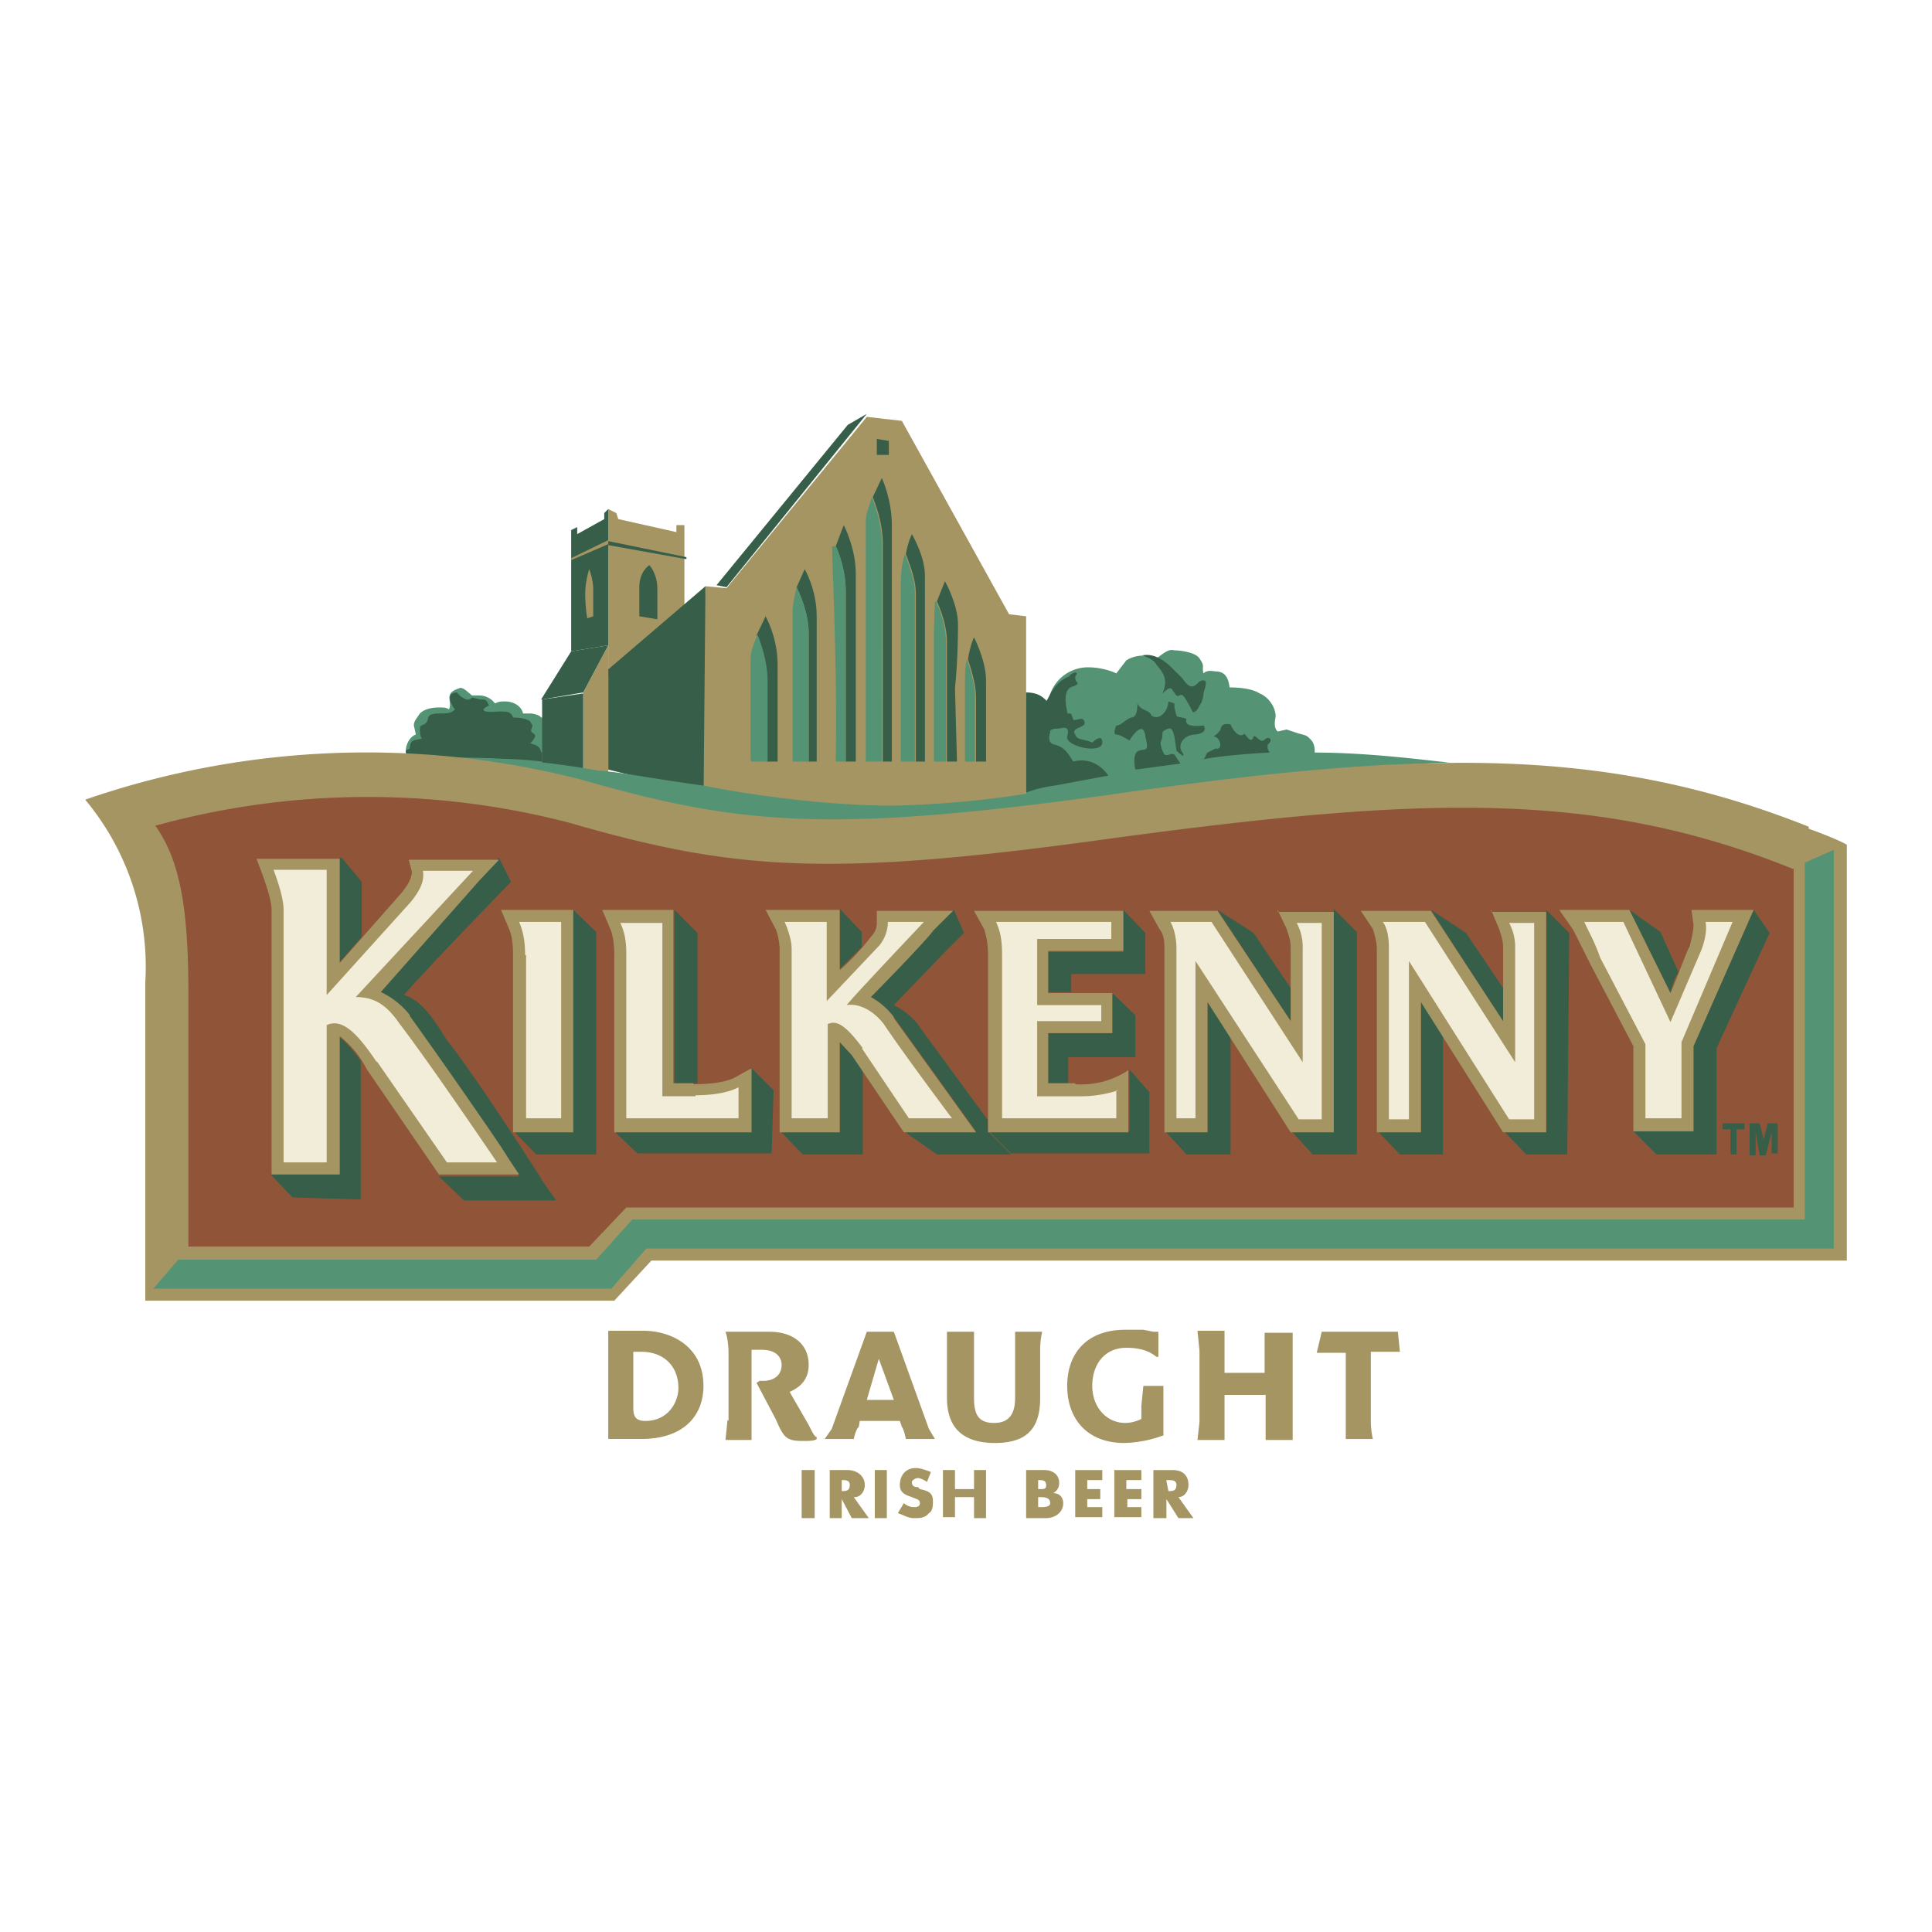 <svg xmlns="http://www.w3.org/2000/svg" viewBox="0 0 192.8 192.8"><g fill-rule="evenodd" clip-rule="evenodd"><path fill="#fff" d="M0 0h192.8v192.8H0V0z"/><path fill="#559375" d="M54 71.6c-.1-.2-.7-.4-1.1-.4h-.7c-.2-.8-1-1.2-1.8-1.2-.4 0-.6 0-1 .2a2 2 0 0 0-1.7-.8h-.6c-.6-.5-1-.9-1.3-.7-1.6.5-.6 1.3-1 2.1-.2-.2-.6-.2-1-.2-.8 0-1.5.2-1.9.6-.4.6-.6.8-.6 1.2l.2.9c-.6.2-1 1-1 1.6v.2l4.7.4c1.9 0 5 .3 9.1.7v-4.4l-.2-.2z"/><path fill="#365e49" d="M54 75.1c-.1-1-1.4-.8-1-1 .9-1 0-.8 0-1.2 0-.2.3-.5 0-.7 0-.4-1-.6-1.8-.6-.2-.6-.6-.6-1.4-.6-2.3.2-1.5-.4-1-.6-.3-.6-.3-.6-.9-.6l-.8-.2c-.4.6-1.3-.2-1.5-.5-1 0-.8.9-.2 1.7-.4.4-.8.4-1.4.4s-1.3 0-1.3.6c-.2.7-.8.4-.8.9 0 .2 0 .8.2 1-.6.2-1.2 0-1.2 1l-.4.2c0 .2 0 .4.2.6 1.4 0 3 0 4.5.3 2 0 4.8-.3 8.9.2v-1z"/><path fill="#a59563" d="M68.3 60.9v-8.5h-.8v.7l-5.8-1.3-.2-.6-.8-.4v16.7l7.6-6.6z"/><path fill="#365e49" d="M63.8 61.5v-2.9c0-1.6 1-2.2 1-2.2s.8.8.8 2.4v3l-1.8-.3zM60.7 54v.4l7.8 1.4v-.2L60.7 54zm9.7 4.5-9.7 8.3v10c2 .5 4.3 1.1 9.9 2l-.2-20.3z"/><path fill="#a59563" d="m60.7 64.4-2.5 4.7v8c0 .3 2 .5 2.5.5V64.4z"/><path fill="#365e49" d="M57 52.9V65l3.7-.6V50.8l-.4.4v.6l-2.7 1.5v-.7l-.6.3z"/><path fill="#a59563" d="M59.2 61.5v-2.7c0-1-.4-2-.4-2s-.4 1.2-.4 2.4c0 1.5.2 2.5.2 2.5l.6-.2zm1.5-7.6v.4L57 55.9v-.2l3.7-1.8z"/><path fill="#365e49" d="m54 76.8 4.2.4v-8l-4.1.6v7z"/><path fill="#365e49" d="m54 69.8 3-4.8 3.7-.6-2.5 4.7-4.1.7zm18.5-11.2-1-.2 13.1-16 1.9-1.1-14 17.3z"/><path fill="#a59563" d="M100.7 61.3 90 42l-3.5-.4-14 17.1-2.1-.2-.2 22.3s9.7 2 19 1.9c7.6 0 13.2-1.3 13.2-1.3V61.5l-1.7-.2z"/><path fill="#365e49" d="m87.5 43.8 1.2.2v1.4h-1.2v-1.6zm-12 19.6c.3.6 1 2.5 1 4.7V76h1.1v-9.7c0-2.7-1.2-4.8-1.2-4.8l-.9 1.9zm4-4.8c.2.4 1.2 2.5 1.2 4.6V76h.8V61.5c0-2.7-1.2-4.7-1.2-4.7l-.8 1.8zm3.9-4.1c.2.4 1 2.3 1 4.5v17h1V57.2c0-2.5-1.2-4.8-1.2-4.8l-.8 2.1zm5.6 5.2v-7.3c0-2.6-1-4.7-1-4.7l-.9 1.9c.2.6 1 2.4 1 4.7V76h.9V59.7zm3.3 3.7v-6c0-1.9-1.3-4.1-1.3-4.1s-.4.8-.6 2c.2.6 1 2.3 1 4V76h.9V63.4zm3 5.3c.3-2.9.3-5.7.3-6.4 0-2-1.3-4.3-1.3-4.3l-.8 2c.4.9 1 2.5 1 4v12h1l-.2-7.3zm3.1-.8c0-2-1.2-4.3-1.2-4.3s-.4.8-.6 2.2c.2.7.8 2.3.8 3.8V76h1v-8z"/><path fill="#559375" d="M75 76h1.6v-8c0-2.2-.8-4.1-1-4.7-.3.8-.7 1.6-.7 2.5v10zm4 0h1.7V63.2c0-2.1-1-4.2-1.2-4.6-.2.9-.4 1.7-.4 2.5V76zm4 0h1.4V59a11 11 0 0 0-1-4.5A7817004994560971 7817004994560971 0 0 1 83 76zm4-26.4c-.2.8-.6 1.6-.6 2.4v24H88V54.3c0-2.3-.8-4.1-1-4.7zm3.3 5.7c-.2.6-.4 1.7-.4 2.5V76h1.4V59.2c0-1.6-.8-3.3-1-3.9zm3 4.8-.1 2.7V76h1.2V64c0-1.5-.6-3.1-1-4zm3.2 5.7c-.2.7-.2 1.5-.2 2.5V76h1v-6.4c0-1.5-.6-3.1-.8-3.8z"/><path fill="#559375" d="M57.6 78.6c15.7 4.6 25 5.4 53.2 1.5 13.2-1.9 24.2-3.7 33.8-4-2.8-.3-8.2-1-13.4-1V75c0-.2 0-.8-.4-1.2s-.4-.4-1.2-.6l-1.2-.4-.9.2c-.2-.2-.4-.5-.2-1.5 0-1-.8-2-1.6-2.3-.6-.4-1.7-.6-3-.6-.1-1-.5-1.6-1.4-1.6-.2 0-.8-.2-1.2.2-.2-.8.2-.6-.4-1.5-.4-.6-1.9-.8-2.5-.8-.6-.2-1.2.4-1.8.8-.7-.4-2.1-.4-3 .2l-1 1.3c-.8-.4-2-.6-2.6-.6a4 4 0 0 0-4.2 3.5c-.4-.6-1.4-.9-2.2-.9v10s-5.4 1-13.2 1.2c-9.3 0-19-2-19-2-6.4-.9-7.9-1.3-10.5-1.5-7.3-1.3-12.2-1.3-14.5-1.3 4.8.5 8.3 1.7 12.2 3l.2.1z"/><path fill="#365e49" d="M115.4 66.3c.2.4 1.4 1.2.6 2.9 1-.9.8-.5 1.4.2.2.2.4-.2.6 0 .2 0 1 1.6 1 1.6 0 .2.5 0 .7-.6.2-.2.4-.8.4-1.2.2-.7.4-1.3 0-1.3-.6 0-.6.6-1.2.6-.2 0-.5-.2-.9-.8l-1-1c-1-1-2-1.5-3-1.3.5.2 1.1.4 1.4.9zm-8.7 1.2c-1.5.6-1.9 1.9-2.3 2.5 0 0-.4-.9-2-.9v10s1.2-.5 2.8-.7l5.4-1s-1.2-2-3.5-1.4c-.6-1-1-1.5-1.9-1.7-.8-.2-.4-1.2-.4-1.2s-.2-.4.9-.4c.8-.2 1 0 .8.8-.2 1 3.5 1.8 3.5.6 0-1-1 0-1 0-.9-.4-1.5-.2-1.7-.8-.6-.8 1.5-.6.8-1.5-.2-.2-1 .2-1 0-.2-.6-.2-.6-.4-.6s-.2 0-.2-.2c-.2-.8-.4-2.3.6-2.5 0 0 .6-.2.4-.4-.2-.2-.2-.4-.2-.6.2-.2.2-.4 0-.4-.6.2-.6.4-.6.4zm6 6.4s1.4-2.3 1.6-.4c.4 1.6 0 1.2-.6 1.4-.8.2-.4 1.9-.4 1.9l4.5-.6-.6-.9c-.4-.2-.6.2-1 0a3 3 0 0 1-.4-1.2c.4-.8 0-1 .4-1.2.8-.5.8 0 1 .6l.2 1.4s1 1 .6.2c-.6-.8.2-1.8 1.3-1.8 1.4-.2.8-.9.8-.9s-2 .3-1.7-.6c0-.2-1-.2-1-.4l-.2-.8v-.4l-.6-.2c0 .8-.8 2-1.7 1.4-.2-.6-1-.4-1.4-1.2 0 .4 0 1.4-.6 1.4-.6.2-1 .8-1.5.8 0 0-.4.9 0 .9s1.3.6 1.3.6zm9-1c0 .2-.6.6-.6.6.7 0 1 1.4.2 1.2l-.8.4c-.2.2-.2.7-.6.7 2.5-.5 6.8-.7 6.8-.7l-.2-.4v-.4c.6-.4.2-1-.4-.4-.4.2-.8-.6-1-.4-.3 1-.9-.6-1-.2-.7.4-1.3-1-1.3-1s-1-.3-1 .6z"/><path fill="#a59563" d="M117.6 149.4c.6 0 1-.6 1-1.2 0-1-.6-1.5-1.6-1.5h-1.9v4.8h1.3v-1.9l1.2 1.9h1.5l-1.5-2.1zm-1.2-1.7c.6 0 1 0 1 .5 0 .6-.4.6-.8.6l-.2-1zm-4 0v.9h1.5v1h-1.4v.8h1.4v1h-2.7v-4.7h2.7v1h-1.4zm-3.9 0v.9h1.3v1h-1.3v.8h1.5v1h-2.7v-4.7h2.7v1h-1.5zm-4.9 0c.4 0 .8 0 .8.5 0 .4-.2.4-.6.4h-.2v-.9zm.8 3.8c.8 0 1.7-.5 1.7-1.5 0-.6-.4-1-1-1 .4-.2.6-.6.6-1 0-.9-.7-1.3-1.5-1.3h-1.8v4.8h2zm-.8-2.1c.6 0 1.2 0 1.2.6 0 .4-.6.4-1 .4h-.2v-1zm-6.4-.8v-1.9h1.2v4.8h-1.2v-2.1h-1.9v2h-1.2v-4.7h1.2v1.9h1.9zm-4.7-.7c-.2-.2-.7-.4-.9-.4s-.6.2-.6.4c0 .5.4.5.6.5l.2.2c.9.2 1.3.4 1.3 1.2 0 .4 0 1-.4 1.2-.4.5-.9.5-1.5.5s-1-.3-1.6-.5l.6-1c.2.2.6.4 1 .4.2 0 .6 0 .6-.4s-.4-.4-.8-.6c-.6-.2-1.2-.4-1.2-1.2 0-1 .6-1.7 1.6-1.7.4 0 1 .2 1.5.4l-.4 1zm-5.2 3.6v-4.8h1.2v4.8h-1.2zm-2-2.1c.6 0 1-.6 1-1.2 0-1-.9-1.5-1.7-1.5h-1.8v4.8H84v-1.9l1 1.9h1.7l-1.5-2.1zm-1.3-1.7c.4 0 .8 0 .8.5 0 .6-.4.6-.8.6v-1zm-4 3.8v-4.8h1.3v4.8h-1.2zm6.5-11.8h2.7l-1.5-4.1-1.2 4.1zm-3.5 2.9 3.5-9.7h2.7l3.5 9.7.6 1h-2.9s-.2-1-.4-1.2l-.2-.6h-4l-.1.6c-.3.2-.5 1.2-.5 1.2h-2.9l.7-1zm-10.3-.8V135c0-1.3-.3-2.1-.3-2.1h4.4c2.3 0 3.9 1.2 3.9 3.3 0 1.6-1 2.3-1.9 2.7l1.9 3.3c.4.8.6 1.2.8 1.2v.2c-.2.2-.8.2-1.4.2-1.7 0-1.9-.4-2.7-2.2l-1.9-3.6.3-.2h.4c.8 0 1.8-.4 1.8-1.6 0-.4-.2-1.5-2-1.5h-1v9h-2.6l.2-2zm-9.5-1.3c0 .8.2 1.3 1.2 1.3 2.3 0 3.3-1.9 3.3-3.3 0-2.1-1.4-3.6-3.7-3.6h-.8v5.6zm-2.5 1.3v-9h3.5c2.7 0 6 1.5 6 5.5 0 3-2 5.3-6.2 5.3h-3.3v-1.8zm73.6 0V135h-2.9l.5-2.1h7.6l.2 2h-2.9v6.9c0 1 .2 1.8.2 1.8h-2.7v-1.8zm-14.6 0v-7l-.2-2h2.7v4.2h4v-4h2.8v10.7h-2.7v-4.5h-4.1v4.5h-2.7l.2-1.8zm-3.5 1.4a12 12 0 0 1-4 .8c-3.7 0-5.7-2.4-5.7-5.7s2-5.6 5.8-5.6h1.8l1 .2h.5v2.5h-.2c-.5-.4-1.3-.9-3-.9-2.2 0-3.4 1.7-3.4 3.8s1.4 3.7 3.3 3.7c.6 0 1.2-.2 1.6-.4v-1.3l.2-2h2v4.9zm-12.4-3.7c0 2.7-1 4.5-4.5 4.5s-4.8-1.8-4.8-4.5v-6.6h2.7v6.6c0 1.6.4 2.5 2 2.5 1.5 0 2.1-.9 2.1-2.5v-6.6h2.7s-.2.8-.2 1.8v4.8zm76.7-57c-20.6-8.2-39-7.6-69.7-3.2-28.2 3.9-37.1 3-52.8-1.5a86 86 0 0 0-49.5 2 26 26 0 0 1 6 18.2v31.8h46.8l3.7-4h119.3V84.3c-1-.6-3.8-1.6-3.8-1.6z"/><path fill="#559375" d="M180.1 86v35.7h-117l-3.6 4H17.8l-2.5 2.9H61l3.5-4H183V84.8l-2.9 1.3z"/><path fill="#905539" d="M178.9 86.7c-19.6-7.9-37-7.2-67.5-3.1-28.6 4-38 3.3-54.6-1.5a79.8 79.8 0 0 0-41.3.3c2.5 3.5 3.3 8.4 3.3 16.7v25.3h40l3.7-3.9H179V86.7z"/><path fill="#365e49" d="m59.5 93-2.3-2.2v22h-6l2.3 2.4h6V93zm7.8 15.1h2.3v-15l-2.3-2.3v17.3zm7.6-1.6v6.4H61.3l2.3 2.2H77l.2-6.3-2.3-2.3zm-41-3.1v13.8H27l2.2 2.3 6.8.2v-13.8c-1-1.5-1.8-2.1-2.2-2.5zm0-7.4 2.2-2.5V88l-2-2.4h-.2V96z"/><path fill="#365e49" d="M54 117.6s-6.3-9.9-9.4-13.8c-.8-1.2-2.3-4-4.3-4.5C43.2 96 51 88 51 88l-1.2-2.4-1.9 2L38 99a8 8 0 0 1 2.9 2.4l9.7 14 1.2 2h-8l2.5 2.4h9.2l-1.4-2zm32-23V93l-2.2-2.3v6l2.3-2.3zm-1 10.6-1.2-1.4v9h-6l2.3 2.4h6v-8.5l-1-1.5zm65-6.6-3.7-5.5-3.5-2.3L150 102v-3.3zm4.3-7.8v22H150l2.3 2.4h4.1l.2-22.1-2.3-2.3zm-12.5 9v13h-4.4l2.3 2.4h4.3v-11.8l-2.2-3.5zm33.2-9-6 13.6v8.5h-6l2.3 2.3h6v-10.6l5.3-11.5-1.6-2.3zm-7.5 6.2-1.8-4-3.1-2.2 4.1 8.3c.2-.9.4-1.5.8-2.1z"/><path fill="#a59563" d="M57.2 92v-1.2H50l.8 1.9c.2.4.4 1.2.4 2.6V113h6V92zm12 16.1h-2V90.8h-7.1l.8 1.9c.2.4.4 1.4.4 2.4V113H75v-6.4l-1.8 1c-.9.4-2.3.6-4 .6z"/><path fill="#a59563" d="M40.9 101.3A8 8 0 0 0 38 99l9.9-11.2 1.9-2h-9l.3 1.2c0 .6-.4 1.4-1.2 2.3l-6 6.8V85.7h-8.3l.6 1.6c.5 1.4.9 2.7.9 3.5v26.4h6.8v-13.8a10 10 0 0 1 2.7 3.3l7.2 10.5h8l-1.2-1.8c0-.2-6.8-10-9.7-14zm107.9-10.5.8 1.9c.2.6.4 1.2.4 1.8v7.4l-7.2-11h-7l1.2 1.8c.2.6.4 1.4.4 2V113h4.4v-13l8.2 13h4.3V91h-5.5zm26.2 0h-6.2l.2 1.5c0 .6-.2 1.4-.4 2.2-.2.2-1 2.5-1.9 4.6l-4.1-8.3h-7l1.4 2 1.7 3.4 4.3 8.2v8.5h6v-8.5l6-13.6z"/><path fill="#365e49" d="m98.6 111.8-6.6-9c-.6-1-1.6-1.9-2.8-2.5l5-5.2 2-2-1-2.3-2.1 2c-.2.5-4 4.4-6.2 6.7.8.4 1.6 1.2 2.3 2l8.2 11.4h-7.2l3.3 2.3h7.4l-2.3-2.3v-1z"/><path fill="#a59563" d="M89.2 101.5a7.1 7.1 0 0 0-2.3-2c2.3-2.3 6-6.2 6.2-6.6l2-2h-7.6V92c0 .3 0 .9-.6 1.5-.6.8-1.9 2.3-3.1 3.3v-6h-7.4l1 1.9c.2.4.4 1.4.4 2V113h6v-9l1.2 1.3 5.2 7.7h7.2l-8.2-11.4z"/><path fill="#f1edd9" d="M52.4 95.3c0-1.4-.2-2.4-.6-3.3H56v19.6h-3.5V95.3zm17 14c1 0 3-.1 4.3-.8v3.1H62.5V95.1c0-1.2-.2-2.2-.6-3h4.2v17.3h3.3zM37.6 106c-2-3-3.5-4.4-5-3.7V116h-4.3V90.8c0-1.2-.6-2.9-1-4h5.3v12.5L41 90c.8-1 1.4-2 1.2-3.1h5L35.5 99.5c1.9 0 3.1.8 4.4 2.7 3 3.9 9.7 13.8 9.7 13.8h-5l-7-10.1zm103-10.1v15.8h-2v-17c0-1-.1-2-.6-2.7h4.2l9 14V94.6a5 5 0 0 0-.6-2.5h2.5v19.6h-2.5l-10-15.8z"/><path fill="#365e49" d="m128.8 98.6-3.7-5.5-3.6-2.3 7.3 11.1v-3.3zm4.3-7.8v22h-4.3l2.2 2.4h4.4V93l-2.3-2.3zm-12.6 9v13h-4.3l2.2 2.4h4.4v-11.8l-2.3-3.5z"/><path fill="#a59563" d="m127.5 90.8.9 1.9c.2.6.4 1.2.4 1.8v7.4l-7.3-11h-6.8l1 1.8c.5.6.5 1.4.5 2V113h4.3v-13l8.3 13h4.3V91h-5.6z"/><path fill="#f1edd9" d="M119.3 95.8v15.8h-1.9V94.7c0-1-.2-2-.6-2.7h4.1l9.1 14V94.6a5 5 0 0 0-.6-2.5h2.5v19.6h-2.3l-10.3-15.8zm40.4-.2c-.6-1.7-1.2-2.7-1.6-3.6h3.9l4.7 10 3-7c.3-.7.7-2 .5-3h2.7l-5.1 12v7.6h-3.6v-7.4l-4.5-8.6zm-73.6 9c-1.5-2-2.5-2.9-3.5-2.4v9.4H79V94.7c0-.8-.3-1.8-.7-2.7h4.2v7.9l5.3-5.6c.6-.8.8-1.6.8-2.3h3.6s-7.3 7.7-7.7 8.3c1.3-.2 2.7.6 3.7 1.9 2 3 6.8 9.4 6.8 9.4h-4.3l-4.7-7z"/><path fill="#365e49" d="M104.6 95v4h2.3v-1.8h7.4v-4.1l-2.2-2.3V95h-7.5zm8.7 6.3-2.3-2.2v4h-6.4v5h2v-2.6h6.7v-4.2zm-.6 5.4v6.2h-14l2.2 2.2h13.8V109l-2-2.3z"/><path fill="#a59563" d="M107.3 108.1h-2.7v-5h6.4v-4h-6.4v-4.2h7.5v-4H97.2l1 1.8c.2.6.4 1.4.4 2.6V113h14v-6.2a8.5 8.5 0 0 1-5.3 1.4z"/><path fill="#f1edd9" d="M111.4 108.8v2.8H100V95.3c0-1.6-.2-2.4-.6-3.3h11.5v1.7h-7.4v6.6h6.4v1.6h-6.4v7.5h4.1a12 12 0 0 0 4-.6z"/><path fill="#365e49" d="M172.7 112.7h-.8v-.6h2.2v.6h-.8v2.5h-.6v-2.5zm1.9-.6h1l.4 1.6.4-1.6h1v3h-.6V113l-.6 2.3h-.6l-.4-2.3v2.3h-.6V112z"/></g></svg>